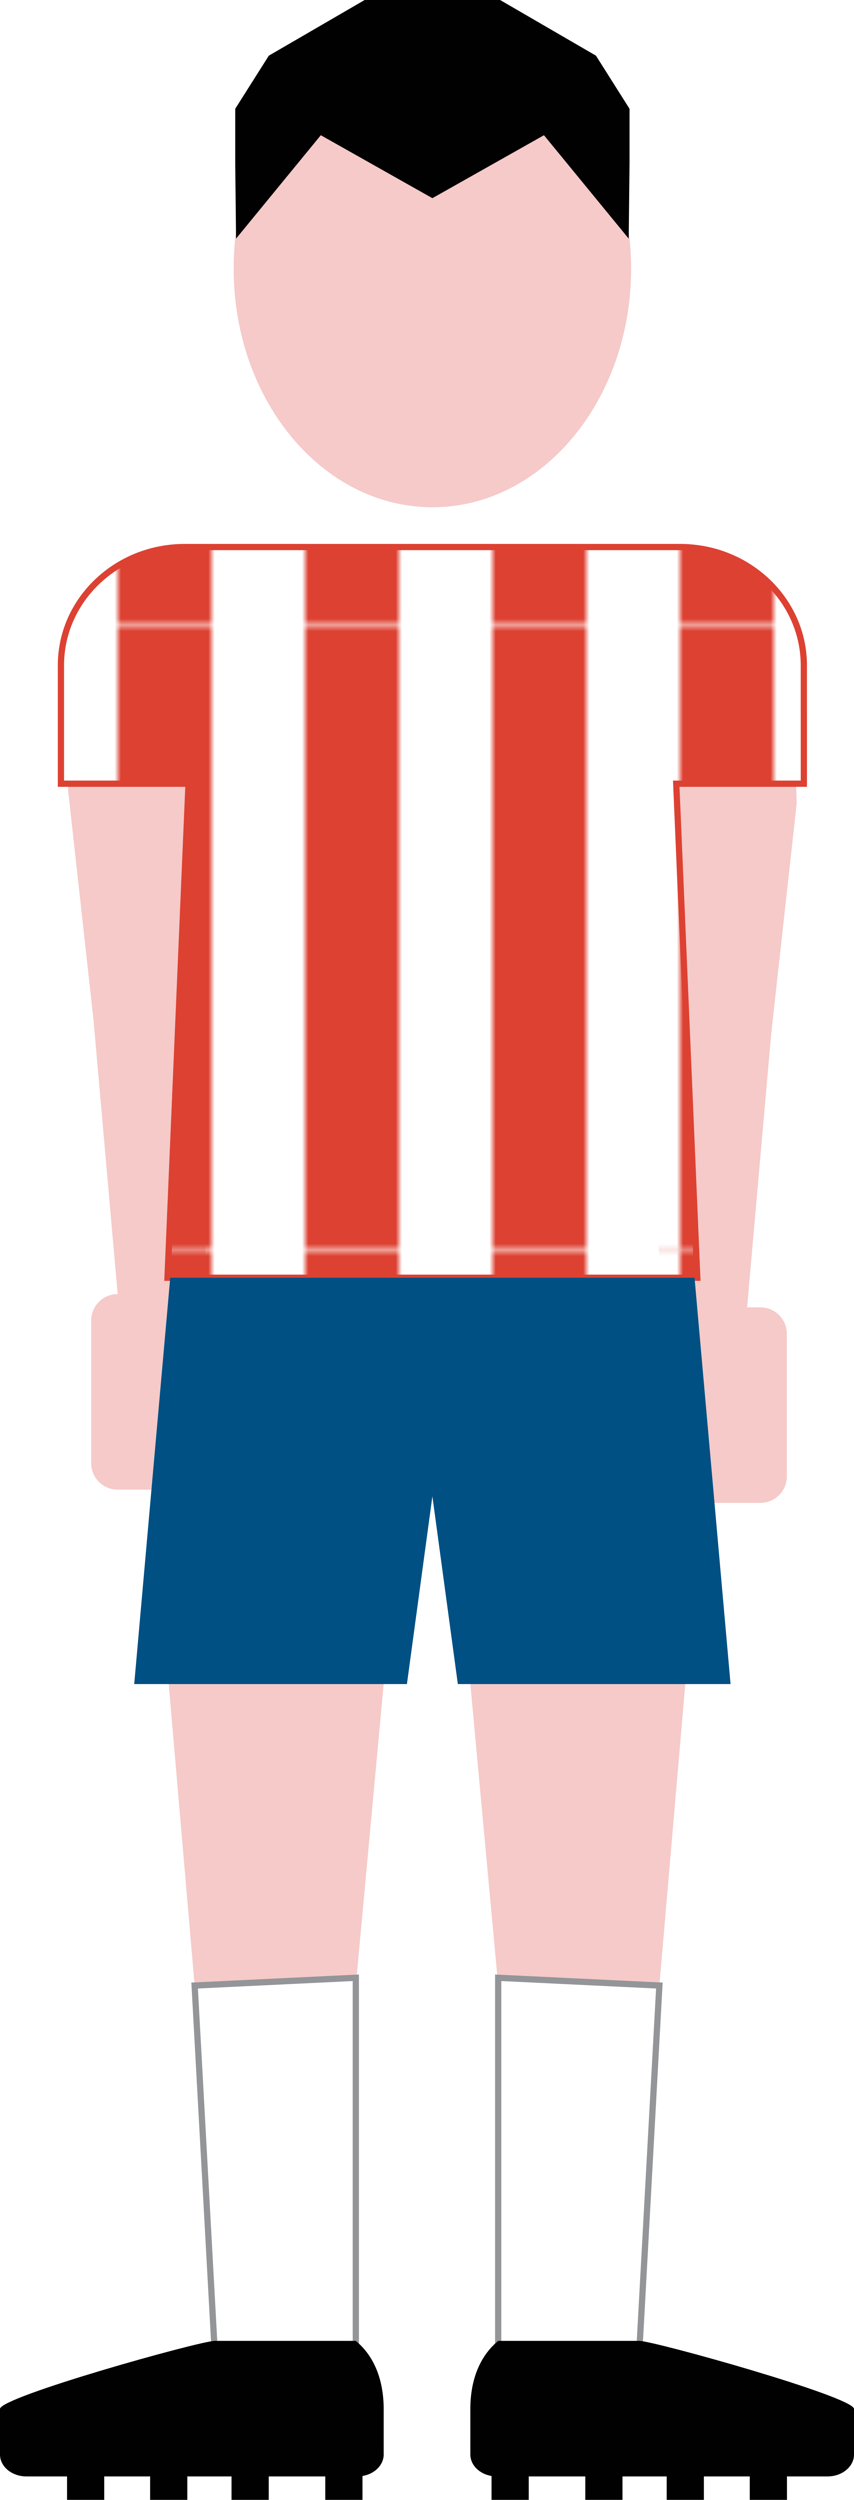 <?xml version="1.0" encoding="utf-8"?>
<!-- Generator: Adobe Illustrator 16.0.0, SVG Export Plug-In . SVG Version: 6.00 Build 0)  -->
<!DOCTYPE svg PUBLIC "-//W3C//DTD SVG 1.1//EN" "http://www.w3.org/Graphics/SVG/1.1/DTD/svg11.dtd">
<svg version="1.1" id="Layer_1" xmlns="http://www.w3.org/2000/svg" xmlns:xlink="http://www.w3.org/1999/xlink" x="0px" y="0px"
	 width="136.732px" height="400px" viewBox="0 0 136.732 400" enable-background="new 0 0 136.732 400" xml:space="preserve">
<pattern  x="-431.134" y="700.5" width="30" height="99.5" patternUnits="userSpaceOnUse" id="New_Pattern_Swatch_2" viewBox="0 -99.5 30 99.5" overflow="visible">
	<g>
		<polygon fill="none" points="0,0 30,0 30,-99.5 0,-99.5 		"/>
		<polygon fill="#DD4132" points="15,0 0,0 0,-99.5 15,-99.5 		"/>
		<polygon fill="#FFFFFF" points="30,0 15,0 15,-99.5 30,-99.5 		"/>
	</g>
</pattern>
<polygon fill="#F5CAC9" points="56.968,317.705 31.162,317.705 27.013,269.469 61.428,269.469 "/>
<polygon fill="#FFFFFF" stroke="#939598" stroke-miterlimit="10" points="56.968,376.378 34.384,376.378 31.162,317.705 
	56.968,316.464 "/>
<path fill="#010101" d="M56.968,374.562H34.384C32.041,374.562,0,383.516,0,385.45v7.296c0,1.938,1.899,3.507,4.243,3.507h6.49V400
	h5.957v-3.747h7.344V400h5.957v-3.747h7.078V400h5.957v-3.747h9.054V400h5.957v-3.817c1.937-0.325,3.394-1.739,3.394-3.437v-7.296
	C61.428,383.516,61.21,378.068,56.968,374.562z"/>
<polygon fill="#F5CAC9" points="79.764,317.705 105.57,317.705 109.72,269.469 75.306,269.469 "/>
<polygon fill="#FFFFFF" stroke="#939598" stroke-miterlimit="10" points="79.764,376.378 102.348,376.378 105.57,317.705 
	79.764,316.464 "/>
<path fill="#010101" d="M79.764,374.562h22.584c2.345,0,34.385,8.953,34.385,10.888v7.296c0,1.938-1.899,3.507-4.242,3.507H126V400
	h-5.958v-3.747h-7.344V400h-5.955v-3.747h-7.078V400h-5.956v-3.747h-9.055V400h-5.956v-3.817c-1.938-0.325-3.393-1.739-3.393-3.437
	v-7.296C75.306,383.516,75.521,378.068,79.764,374.562z"/>
<g>
	<polygon fill="#F5CAC9" points="32.425,210.78 29.03,209.852 25.633,208.923 22.236,207.996 18.84,207.066 16.906,185.138 
		14.971,163.209 10.902,126.46 11.101,119.35 17.411,119.35 23.721,119.35 30.031,119.35 36.341,119.35 35.361,142.208 
		34.383,165.065 33.405,187.922 	"/>
	<path fill="#F5CAC9" d="M36.341,234.113c0,2.343-1.899,4.242-4.242,4.242H18.84c-2.343,0-4.241-1.899-4.241-4.242v-22.803
		c0-2.344,1.898-4.244,4.241-4.244h13.259c2.343,0,4.242,1.9,4.242,4.244V234.113z"/>
	<polygon fill="#F5CAC9" points="106.03,212.9 109.426,211.973 112.823,211.044 116.221,210.117 119.615,209.189 121.55,187.259 
		123.485,165.331 127.554,128.582 127.354,121.471 121.045,121.471 114.735,121.471 108.425,121.471 102.115,121.471 
		103.095,144.33 104.073,167.187 105.051,190.043 	"/>
	<path fill="#F5CAC9" d="M104.236,236.234c0,2.343,1.898,4.242,4.242,4.242h13.258c2.343,0,4.243-1.899,4.243-4.242v-22.803
		c0-2.344-1.9-4.242-4.243-4.242h-13.258c-2.344,0-4.242,1.898-4.242,4.242V236.234L104.236,236.234z"/>
</g>
<path fill="url(#New_Pattern_Swatch_2)" stroke="#DD4132" stroke-miterlimit="10" d="M128.701,106.466
	c0-10.457-8.879-18.935-19.824-18.935H29.579c-10.948,0-19.824,8.478-19.824,18.935V125.4h20.43l-3.366,79.049h84.82L108.27,125.4
	h20.432L128.701,106.466L128.701,106.466z"/>
<g>
	<path fill="#F5CAC9" d="M69.228,81.168c17.577,0,31.818-17.092,31.818-38.182c0-21.09-14.241-38.182-31.818-38.182
		c-17.575,0-31.818,17.092-31.818,38.182C37.41,64.076,51.653,81.168,69.228,81.168z"/>
	<polygon fill="#010101" points="95.418,8.908 80.072,0 69.228,0 58.383,0 43.039,8.908 37.662,17.406 37.662,26.109 37.794,38.182 
		51.363,21.636 69.228,31.711 87.093,21.636 100.661,38.182 100.794,26.109 100.794,17.406 	"/>
</g>
<polygon fill="#005083" points="116.968,269.469 111.201,204.449 73.972,204.449 64.484,204.449 27.255,204.449 21.488,269.469 
	65.153,269.469 69.228,239.425 73.303,269.469 "/>
<rect x="282.866" y="100.5" fill="#DD4132" width="15" height="99.5"/>
<rect x="297.866" y="100.5" fill="#FFFFFF" width="15" height="99.5"/>
</svg>
